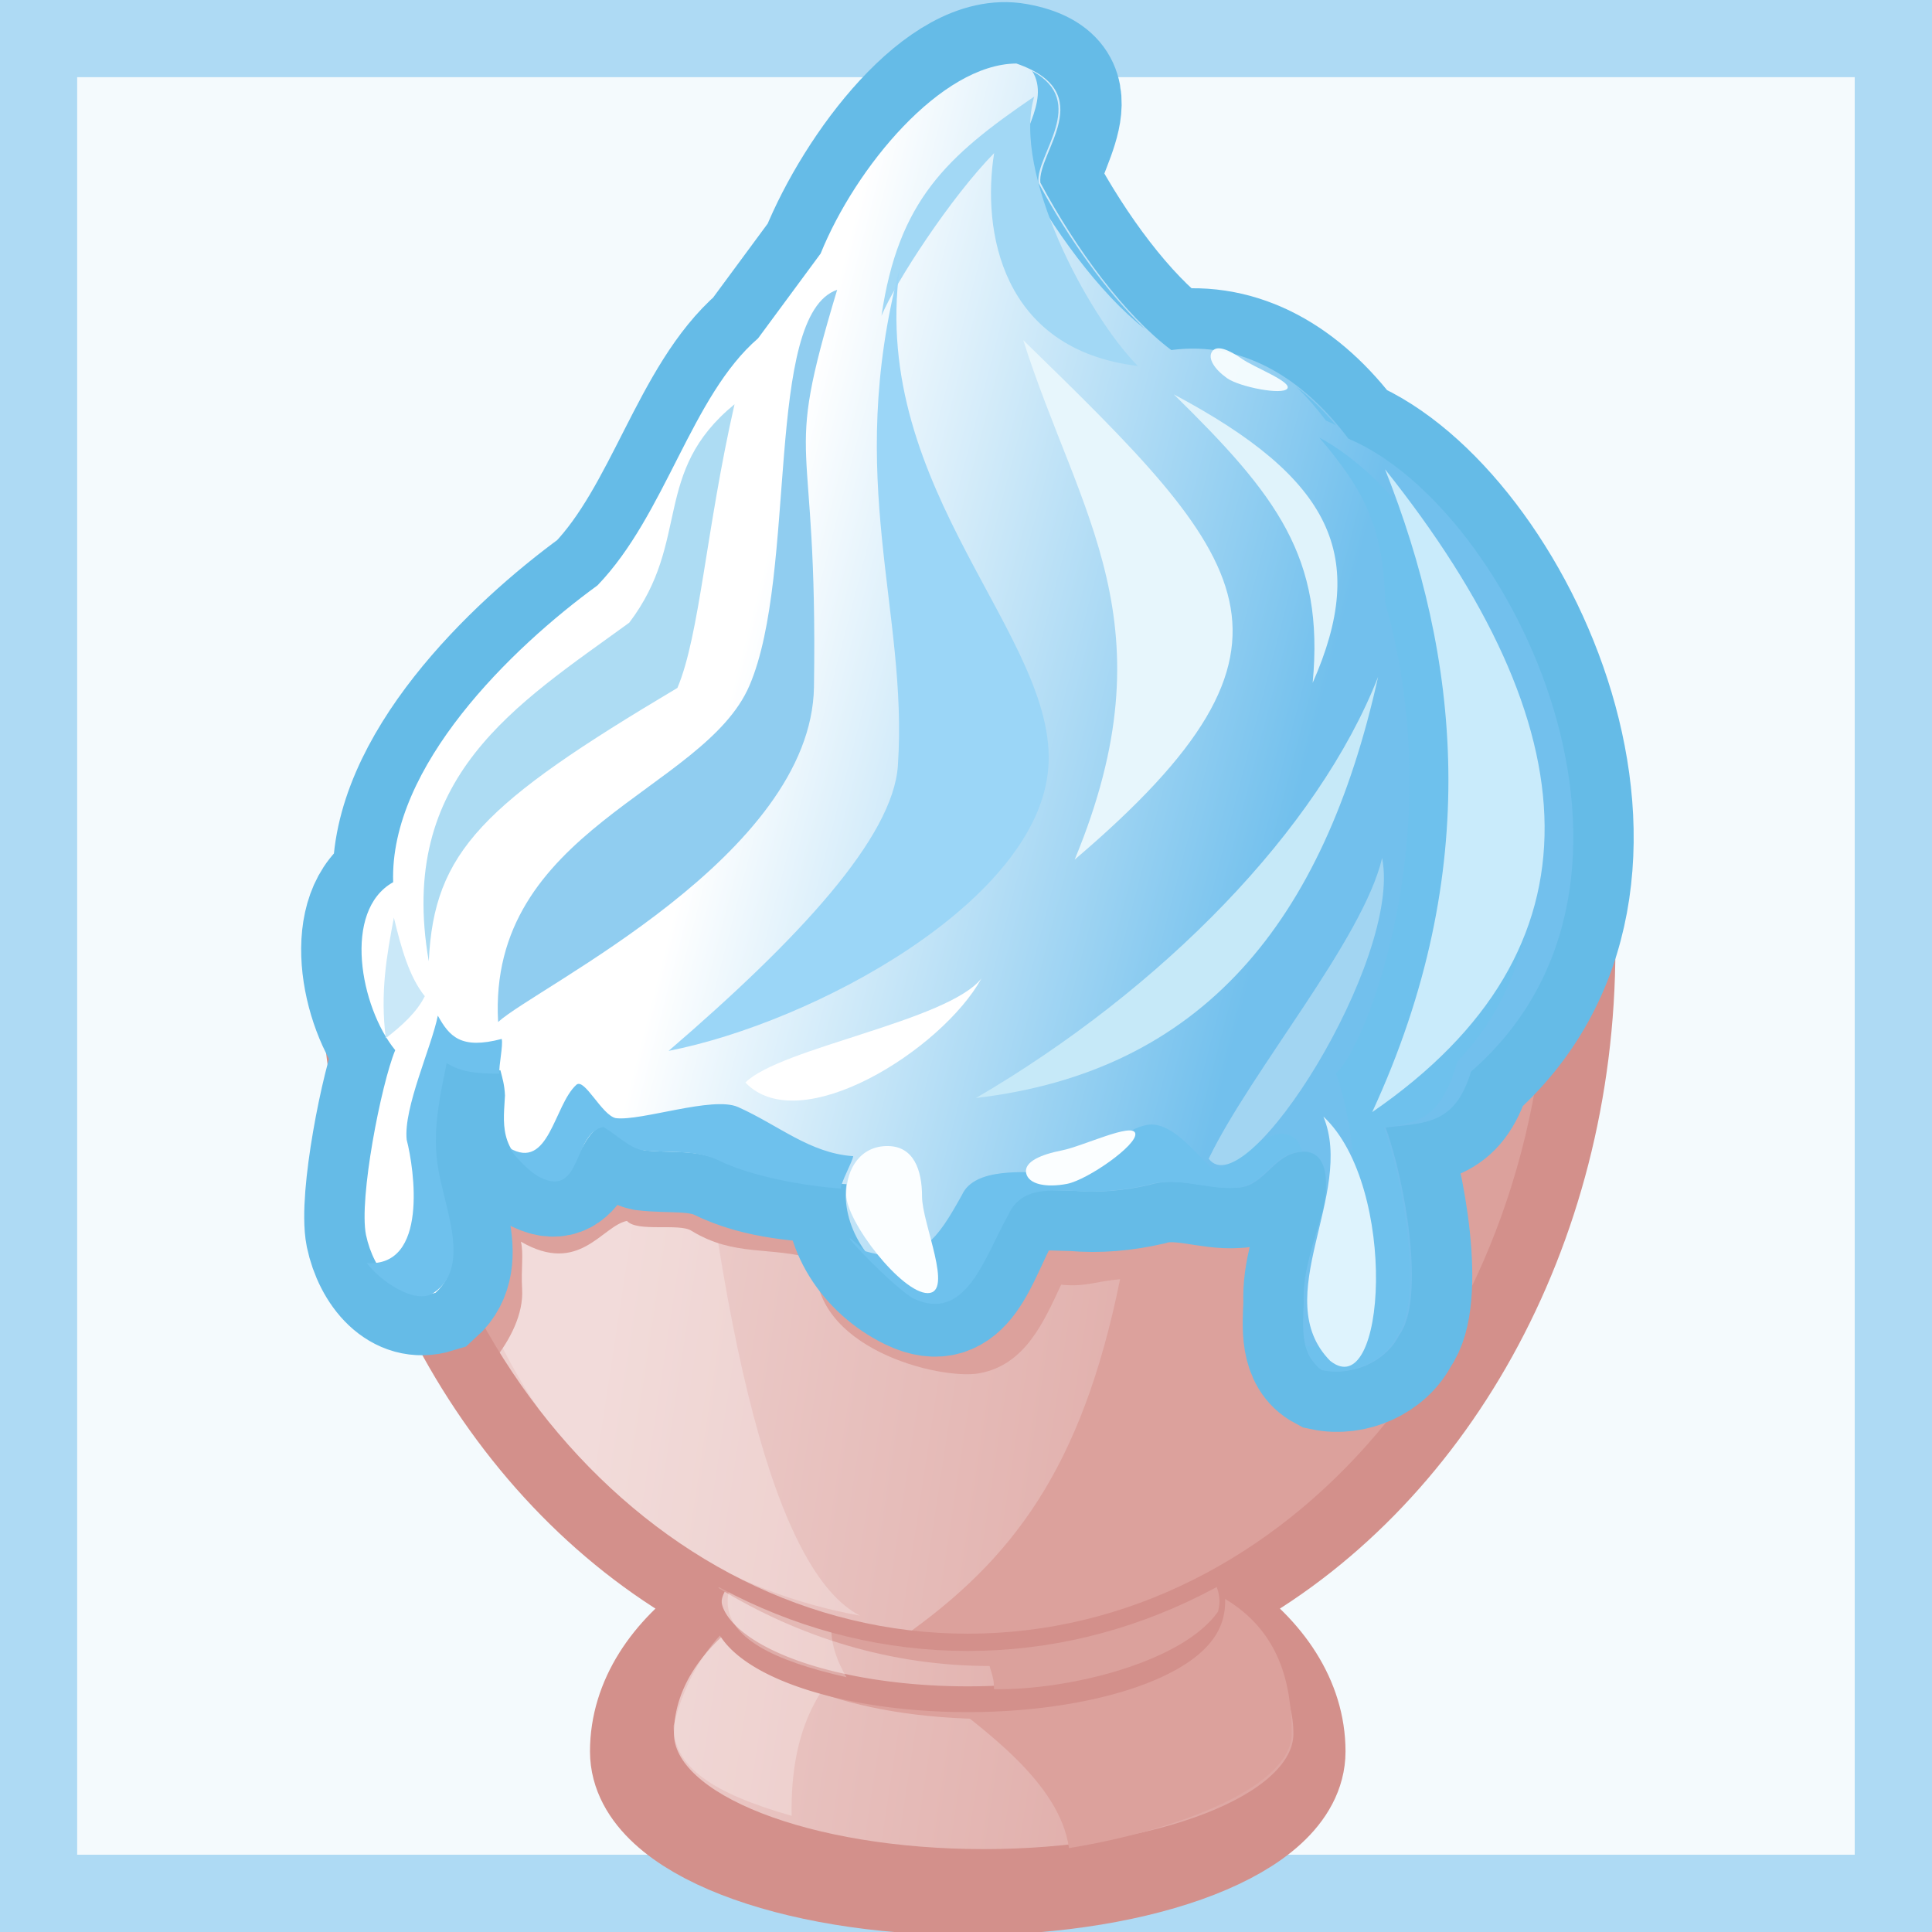 <?xml version="1.0" encoding="UTF-8" standalone="no"?>
<!-- Created with Inkscape (http://www.inkscape.org/) -->

<svg
   width="16"
   height="16"
   id="svg2"
   sodipodi:version="0.32"
   inkscape:version="1.3.2 (1:1.3.2+202311252150+091e20ef0f)"
   sodipodi:docname="favicon001.svg"
   inkscape:output_extension="org.inkscape.output.svg.inkscape"
   version="1.0"
   style="display:inline"
   inkscape:export-filename="favicon001.png"
   inkscape:export-xdpi="90"
   inkscape:export-ydpi="90"
   enable-background="new"
   xmlns:inkscape="http://www.inkscape.org/namespaces/inkscape"
   xmlns:sodipodi="http://sodipodi.sourceforge.net/DTD/sodipodi-0.dtd"
   xmlns:xlink="http://www.w3.org/1999/xlink"
   xmlns="http://www.w3.org/2000/svg"
   xmlns:svg="http://www.w3.org/2000/svg"
   xmlns:rdf="http://www.w3.org/1999/02/22-rdf-syntax-ns#"
   xmlns:cc="http://creativecommons.org/ns#"
   xmlns:dc="http://purl.org/dc/elements/1.1/">
  <defs
     id="defs4">
    <inkscape:perspective
       sodipodi:type="inkscape:persp3d"
       inkscape:vp_x="0 : 64 : 1"
       inkscape:vp_y="0 : 1000 : 0"
       inkscape:vp_z="128 : 64 : 1"
       inkscape:persp3d-origin="64 : 42.666667 : 1"
       id="perspective98" />
    <linearGradient
       id="linearGradient3561">
      <stop
         style="stop-color:#ffffff;stop-opacity:1;"
         offset="0"
         id="stop3563" />
      <stop
         style="stop-color:#72c0ed;stop-opacity:1"
         offset="1"
         id="stop3565" />
    </linearGradient>
    <linearGradient
       id="linearGradient3490">
      <stop
         style="stop-color:#edcfcd;stop-opacity:1;"
         offset="0"
         id="stop3492" />
      <stop
         style="stop-color:#dea7a3;stop-opacity:1;"
         offset="1"
         id="stop3494" />
    </linearGradient>
    <linearGradient
       inkscape:collect="always"
       xlink:href="#linearGradient3490"
       id="linearGradient3496"
       x1="549.278"
       y1="521.932"
       x2="187.934"
       y2="456.745"
       gradientUnits="userSpaceOnUse"
       gradientTransform="matrix(3.571343e-2,0,0,8.1666997e-2,-5.94,-46.299)" />
    <linearGradient
       inkscape:collect="always"
       xlink:href="#linearGradient3490"
       id="linearGradient3559"
       gradientUnits="userSpaceOnUse"
       x1="235.216"
       y1="479.744"
       x2="525.434"
       y2="523.933"
       gradientTransform="matrix(1.9323706e-2,0,0,1.9323706e-2,0.597,1.772)" />
    <linearGradient
       inkscape:collect="always"
       xlink:href="#linearGradient3561"
       id="linearGradient3567"
       x1="295.029"
       y1="171.433"
       x2="533.701"
       y2="233.422"
       gradientUnits="userSpaceOnUse"
       gradientTransform="matrix(1.9323709e-2,0,0,1.9323709e-2,0.479,1.92)" />
    <filter
       inkscape:collect="always"
       id="filter4484"
       x="-0.106"
       y="-0.33"
       width="1.211"
       height="1.66">
      <feGaussianBlur
         inkscape:collect="always"
         stdDeviation="9.34"
         id="feGaussianBlur4486" />
    </filter>
    <linearGradient
       inkscape:collect="always"
       xlink:href="#linearGradient3490"
       id="linearGradient5027"
       gradientUnits="userSpaceOnUse"
       x1="235.216"
       y1="479.744"
       x2="525.434"
       y2="523.933"
       gradientTransform="matrix(1.9323706e-2,0,0,1.9323706e-2,0.464,1.92)" />
    <linearGradient
       inkscape:collect="always"
       xlink:href="#linearGradient3490"
       id="linearGradient5029"
       gradientUnits="userSpaceOnUse"
       x1="235.216"
       y1="479.744"
       x2="525.434"
       y2="523.933" />
    <filter
       inkscape:collect="always"
       id="filter3500"
       x="-0.064"
       y="-0.064"
       width="1.128"
       height="1.128">
      <feBlend
         inkscape:collect="always"
         mode="multiply"
         in2="BackgroundImage"
         id="feBlend3502" />
    </filter>
  </defs>
  <sodipodi:namedview
     id="base"
     pagecolor="#ffffff"
     bordercolor="#666666"
     borderopacity="1.0"
     inkscape:pageopacity="0.0"
     inkscape:pageshadow="2"
     inkscape:zoom="22.627417"
     inkscape:cx="5.5463688"
     inkscape:cy="7.6676892"
     inkscape:document-units="px"
     inkscape:current-layer="layer1"
     showgrid="false"
     inkscape:window-width="1868"
     inkscape:window-height="1016"
     inkscape:window-x="52"
     inkscape:window-y="27"
     showguides="true"
     inkscape:guide-bbox="true"
     borderlayer="true"
     inkscape:showpageshadow="2"
     inkscape:pagecheckerboard="true"
     inkscape:deskcolor="#d1d1d1"
     inkscape:window-maximized="1">
    <sodipodi:guide
       orientation="1,0"
       position="390,355"
       id="guide3305"
       inkscape:locked="false" />
    <sodipodi:guide
       orientation="1,0"
       position="64,46.131"
       id="guide5031"
       inkscape:locked="false" />
    <sodipodi:guide
       orientation="1,0"
       position="8,3.094"
       id="guide2491"
       inkscape:locked="false" />
  </sodipodi:namedview>
  <g
     inkscape:groupmode="layer"
     id="layer1"
     inkscape:label="bg"
     style="filter:url(#filter3500)">
    <rect
       style="opacity:1;fill:#f4fafd;fill-opacity:1;fill-rule:nonzero;stroke:#aedaf4;stroke-width:2.16;stroke-linecap:butt;stroke-linejoin:miter;marker:none;marker-start:none;marker-mid:none;marker-end:none;stroke-miterlimit:4;stroke-dasharray:none;stroke-dashoffset:0;stroke-opacity:1;visibility:visible;display:inline;overflow:visible;enable-background:accumulate"
       id="rect3498"
       width="16.881"
       height="16.881"
       x="-0.441"
       y="-0.441"
       ry="0" />
  </g>
  <g
     inkscape:groupmode="layer"
     id="layer2"
     inkscape:label="bowl"
     style="display:inline">
    <path
       style="fill:none;fill-opacity:1;fill-rule:nonzero;stroke:#d3908b;stroke-width:0.984;stroke-linecap:butt;stroke-linejoin:miter;marker:none;marker-start:none;marker-mid:none;marker-end:none;stroke-miterlimit:4;stroke-dasharray:none;stroke-dashoffset:0;stroke-opacity:1;visibility:visible;display:inline;overflow:visible;enable-background:accumulate"
       d="M 8.014,5.927 C 5.325,5.927 3.141,6.79 3.141,7.852 C 3.141,10.171 4.307,12.17 5.984,13.079 C 5.948,13.138 5.93,13.2 5.93,13.263 C 5.93,13.339 5.957,13.412 6.007,13.481 C 5.614,13.757 5.378,14.114 5.378,14.505 C 5.378,15.073 6.559,15.534 8.014,15.534 C 9.469,15.534 10.651,15.073 10.651,14.505 C 10.651,14.114 10.414,13.757 10.021,13.481 C 10.072,13.412 10.099,13.339 10.099,13.263 C 10.099,13.2 10.079,13.138 10.044,13.079 C 11.721,12.17 12.886,10.171 12.886,7.852 C 12.886,6.79 10.704,5.927 8.014,5.927 z"
       id="path4909" />
    <path
       style="opacity:1;fill:url(#linearGradient3559);fill-opacity:1;fill-rule:nonzero;stroke:#d3908b;stroke-width:0.143;stroke-linecap:butt;stroke-linejoin:miter;marker:none;marker-start:none;marker-mid:none;marker-end:none;stroke-miterlimit:4;stroke-dasharray:none;stroke-dashoffset:0;stroke-opacity:1;visibility:visible;display:inline;overflow:visible;enable-background:accumulate"
       d="M 8.147,12.776 C 6.692,12.776 5.51,13.484 5.51,14.357 C 5.51,14.924 6.692,15.385 8.147,15.385 C 9.602,15.385 10.783,14.924 10.783,14.357 C 10.783,13.484 9.602,12.776 8.147,12.776 z"
       id="path3313" />
    <path
       style="opacity:1;fill:#ffffff;fill-opacity:0.252;fill-rule:nonzero;stroke:none;stroke-width:5;stroke-linecap:butt;stroke-linejoin:miter;marker:none;marker-start:none;marker-mid:none;marker-end:none;stroke-miterlimit:4;stroke-dasharray:none;stroke-dashoffset:0;stroke-opacity:1;visibility:visible;display:inline;overflow:visible;enable-background:accumulate"
       d="M 5.578,14.293 C 5.578,14.634 5.902,14.851 6.556,15.038 C 6.531,13.573 7.567,13.343 8.791,13.052 C 7.49,12.827 5.933,12.851 5.578,14.293 z"
       id="path4061"
       sodipodi:nodetypes="cccc" />
    <path
       style="opacity:1;fill:#dca19c;fill-opacity:1;fill-rule:nonzero;stroke:none;stroke-width:5;stroke-linecap:butt;stroke-linejoin:miter;marker:none;marker-start:none;marker-mid:none;marker-end:none;stroke-miterlimit:4;stroke-dasharray:none;stroke-dashoffset:0;stroke-opacity:1;visibility:visible;display:inline;overflow:visible;filter:url(#filter4484);enable-background:accumulate"
       d="M 378.717,728.52 C 340.453,728.52 305.845,737.981 281.061,753.208 C 281.021,753.677 280.998,754.14 280.998,754.614 C 280.998,777.667 329.326,796.395 388.873,796.395 C 438.598,796.395 480.497,783.342 492.967,765.614 C 468.598,743.288 426.517,728.52 378.717,728.52 z"
       id="path3861"
       transform="matrix(1.9323709e-2,0,0,1.9323709e-2,0.696,-1.153)" />
    <path
       style="opacity:1;fill:#dca19c;fill-opacity:1;fill-rule:nonzero;stroke:none;stroke-width:5;stroke-linecap:butt;stroke-linejoin:miter;marker:none;marker-start:none;marker-mid:none;marker-end:none;stroke-miterlimit:4;stroke-dasharray:none;stroke-dashoffset:0;stroke-opacity:1;visibility:visible;display:inline;overflow:visible;enable-background:accumulate"
       d="M 8,13.003 C 7.478,13.003 6.717,13.197 6.308,13.354 C 6.931,13.67 7.522,13.712 7.748,14.012 C 8.139,14.32 8.776,14.759 8.853,15.305 C 9.803,15.15 10.697,14.784 10.697,14.357 C 10.697,13.484 10.236,12.776 8,13.003 z"
       id="path4409"
       sodipodi:nodetypes="ccccsc" />
    <path
       transform="matrix(1.5279443e-2,0,0,3.4237582e-2,2.044,-9.439)"
       d="M 527.143,663.076 A 136.429,23.571 0 1 1 254.286,663.076 A 136.429,23.571 0 1 1 527.143,663.076 z"
       sodipodi:ry="23.571428"
       sodipodi:rx="136.42857"
       sodipodi:cy="663.07648"
       sodipodi:cx="390.71429"
       id="path3315"
       style="opacity:1;fill:url(#linearGradient5029);fill-opacity:1;fill-rule:nonzero;stroke:#d3908b;stroke-width:6.234;stroke-linecap:butt;stroke-linejoin:miter;marker:none;marker-start:none;marker-mid:none;marker-end:none;stroke-miterlimit:4;stroke-dasharray:none;stroke-dashoffset:0;stroke-opacity:1;visibility:visible;display:inline;overflow:visible;enable-background:accumulate"
       sodipodi:type="arc" />
    <path
       style="opacity:1;fill:#dba19c;fill-opacity:1;fill-rule:nonzero;stroke:none;stroke-width:5;stroke-linecap:butt;stroke-linejoin:miter;marker:none;marker-start:none;marker-mid:none;marker-end:none;stroke-miterlimit:4;stroke-dasharray:none;stroke-dashoffset:0;stroke-opacity:1;visibility:visible;display:inline;overflow:visible;enable-background:accumulate"
       d="M 8.014,12.456 C 6.962,12.456 6.092,12.758 5.95,13.151 C 6.622,13.563 7.386,13.797 8.195,13.797 C 8.23,13.911 8.23,13.919 8.232,13.989 C 8.853,13.999 9.795,13.764 10.087,13.347 C 10.094,13.319 10.099,13.291 10.099,13.263 C 10.099,12.818 9.165,12.456 8.014,12.456 z"
       id="path3850"
       sodipodi:nodetypes="cccccsc" />
    <path
       style="opacity:1;fill:#ffffff;fill-opacity:0.252;fill-rule:nonzero;stroke:none;stroke-width:5;stroke-linecap:butt;stroke-linejoin:miter;marker:none;marker-start:none;marker-mid:none;marker-end:none;stroke-miterlimit:4;stroke-dasharray:none;stroke-dashoffset:0;stroke-opacity:1;visibility:visible;display:inline;overflow:visible;enable-background:accumulate"
       d="M 8.014,12.456 C 6.863,12.456 6.026,12.818 6.026,13.263 C 6.026,13.56 6.393,13.75 7.01,13.89 C 6.378,12.811 8.315,12.613 8.932,12.563 C 8.975,12.563 9.018,12.564 9.06,12.565 C 8.752,12.496 8.395,12.456 8.014,12.456 z"
       id="path4066"
       sodipodi:nodetypes="cscccc" />
    <path
       style="fill:url(#linearGradient5027);fill-opacity:1;fill-rule:nonzero;stroke:none;stroke-width:0.145;stroke-linecap:butt;stroke-linejoin:miter;marker:none;marker-start:none;marker-mid:none;marker-end:none;stroke-miterlimit:4;stroke-dasharray:none;stroke-dashoffset:0;stroke-opacity:1;visibility:visible;display:inline;overflow:visible;enable-background:accumulate"
       d="M 8.014,5.927 C 5.325,5.927 3.141,6.79 3.141,7.852 C 3.141,11.025 5.325,13.601 8.014,13.601 C 10.704,13.601 12.886,11.025 12.886,7.852 C 12.886,6.79 10.704,5.927 8.014,5.927 z"
       id="path3309" />
    <path
       style="opacity:1;fill:url(#linearGradient3496);fill-opacity:1;fill-rule:nonzero;stroke:#dda9a5;stroke-width:0.097;stroke-linecap:butt;stroke-linejoin:miter;marker:none;marker-start:none;marker-mid:none;marker-end:none;stroke-miterlimit:4;stroke-dasharray:none;stroke-dashoffset:0;stroke-opacity:1;visibility:visible;display:inline;overflow:visible;enable-background:accumulate"
       d="M 12.886,7.852 C 12.886,8.915 10.704,9.777 8.014,9.777 C 5.324,9.777 3.142,8.915 3.142,7.852 C 3.142,6.79 5.324,5.927 8.014,5.927 C 10.704,5.927 12.886,6.79 12.886,7.852 z"
       id="path3307" />
    <path
       style="fill:#ffffff;fill-opacity:0.252;fill-rule:nonzero;stroke:none;stroke-width:5;stroke-linecap:butt;stroke-linejoin:miter;marker:none;marker-start:none;marker-mid:none;marker-end:none;stroke-miterlimit:4;stroke-dashoffset:0;stroke-opacity:1;visibility:visible;display:inline;overflow:visible;enable-background:accumulate"
       d="M 8.254,5.93 C 5.681,5.981 3.724,6.827 3.632,7.852 C 3.347,11.056 4.97,12.991 7.122,13.38 C 6.436,13.027 5.943,11.156 5.661,7.852 C 5.661,6.863 6.931,6.047 8.564,5.939 C 8.462,5.935 8.359,5.932 8.256,5.93 C 8.255,5.93 8.255,5.93 8.254,5.93 z"
       id="path3880"
       sodipodi:nodetypes="cscccsc" />
    <path
       style="opacity:1;fill:#dca19c;fill-opacity:1;fill-rule:nonzero;stroke:none;stroke-width:5;stroke-linecap:butt;stroke-linejoin:miter;marker:none;marker-start:none;marker-mid:none;marker-end:none;stroke-miterlimit:4;stroke-dasharray:none;stroke-dashoffset:0;stroke-opacity:1;visibility:visible;display:inline;overflow:visible;enable-background:accumulate"
       d="M 3.322,8.834 C 3.249,8.993 3.237,9.178 3.197,9.342 C 3.224,10.028 3.851,10.873 4.083,11.275 C 4.227,11.096 4.336,10.879 4.324,10.677 C 4.314,10.503 4.338,10.386 4.314,10.283 C 4.798,10.564 4.984,10.153 5.192,10.111 C 5.276,10.206 5.624,10.128 5.725,10.192 C 6.084,10.413 6.384,10.317 6.758,10.431 C 6.701,11.167 7.785,11.431 8.11,11.373 C 8.491,11.304 8.644,10.947 8.788,10.639 C 8.984,10.661 9.085,10.609 9.276,10.594 C 8.959,12.16 8.386,12.919 7.466,13.564 C 7.646,13.588 7.829,13.601 8.014,13.601 C 10.489,13.601 12.534,11.421 12.845,8.601 C 12.886,8.542 12.924,8.482 12.959,8.421 C 13.006,8.238 12.982,8.04 12.993,7.852 C 11.442,5.403 2.414,4.851 3.322,8.834 z"
       id="path4434"
       sodipodi:nodetypes="cccsccccscccscccc" />
    <path
       id="path3331"
       d="M 8.014,5.927 C 5.325,5.927 3.141,6.79 3.141,7.852 C 3.141,11.025 5.325,13.601 8.014,13.601 C 10.704,13.601 12.886,11.025 12.886,7.852 C 12.886,6.79 10.704,5.927 8.014,5.927 z"
       style="fill:none;fill-opacity:1;fill-rule:nonzero;stroke:#d3908b;stroke-width:0.143;stroke-linecap:butt;stroke-linejoin:miter;marker:none;marker-start:none;marker-mid:none;marker-end:none;stroke-miterlimit:4;stroke-dasharray:none;stroke-dashoffset:0;stroke-opacity:1;visibility:visible;display:inline;overflow:visible;enable-background:accumulate" />
  </g>
  <g
     inkscape:groupmode="layer"
     id="layer3"
     inkscape:label="cream"
     style="display:inline">
    <path
       sodipodi:nodetypes="ccccccccccccsccccsccccccccccccccs"
       id="path4922"
       d="M 8.417,0.526 C 7.813,0.417 7.086,1.384 6.796,2.1 L 6.278,2.802 C 5.724,3.28 5.514,4.26 4.948,4.848 C 4.235,5.367 3.225,6.348 3.256,7.306 C 2.835,7.541 2.982,8.34 3.273,8.697 C 3.156,8.98 2.971,9.927 3.031,10.227 C 3.094,10.525 3.312,10.797 3.607,10.706 C 3.915,10.429 3.618,9.941 3.588,9.588 C 3.56,9.324 3.646,8.97 3.699,8.707 C 3.847,8.801 3.821,8.915 4.144,8.863 C 4.161,8.93 4.178,8.982 4.182,9.072 C 4.173,9.277 4.117,9.542 4.46,9.709 C 4.802,9.874 4.768,9.36 5.02,9.314 C 5.121,9.372 5.219,9.502 5.335,9.526 C 5.547,9.551 5.762,9.518 5.954,9.604 C 6.286,9.77 6.65,9.782 7.01,9.807 C 6.964,10.143 7.189,10.51 7.552,10.685 C 7.99,10.896 8.087,10.399 8.285,10.044 C 8.391,9.813 8.68,9.859 8.889,9.861 C 9.101,9.88 9.314,9.86 9.521,9.813 C 9.762,9.738 10.003,9.854 10.245,9.836 C 10.456,9.831 10.538,9.586 10.736,9.545 C 11.035,9.48 10.999,9.872 10.946,10.055 C 10.88,10.295 10.785,10.535 10.797,10.79 C 10.79,10.982 10.762,11.241 10.963,11.347 C 11.2,11.397 11.478,11.278 11.588,11.056 C 11.807,10.764 11.64,9.788 11.475,9.337 C 11.799,9.3 12.05,9.317 12.182,8.875 C 14,7.29 12.529,4.208 11.167,3.633 C 10.79,3.131 10.289,2.821 9.7,2.899 C 9.316,2.61 8.913,2.068 8.616,1.513 C 8.588,1.261 9.135,0.654 8.417,0.526 z"
       style="opacity:1;fill:none;fill-opacity:1;fill-rule:nonzero;stroke:#65bbe7;stroke-width:1;stroke-linecap:round;stroke-linejoin:miter;marker:none;marker-start:none;marker-mid:none;marker-end:none;stroke-miterlimit:4;stroke-dasharray:none;stroke-dashoffset:0;stroke-opacity:1;visibility:visible;display:inline;overflow:visible;enable-background:accumulate" />
    <path
       style="opacity:1;fill:url(#linearGradient3567);fill-opacity:1;fill-rule:nonzero;stroke:none;stroke-width:5;stroke-linecap:round;stroke-linejoin:miter;marker:none;marker-start:none;marker-mid:none;marker-end:none;stroke-miterlimit:4;stroke-dasharray:none;stroke-dashoffset:0;stroke-opacity:1;visibility:visible;display:inline;overflow:visible;enable-background:accumulate"
       d="M 8.417,0.526 C 7.794,0.531 7.086,1.384 6.796,2.1 L 6.278,2.802 C 5.724,3.28 5.514,4.26 4.948,4.848 C 4.235,5.367 3.225,6.348 3.256,7.306 C 2.835,7.541 2.982,8.34 3.273,8.697 C 3.156,8.98 2.971,9.927 3.031,10.227 C 3.094,10.525 3.312,10.797 3.607,10.706 C 3.915,10.429 3.618,9.941 3.588,9.588 C 3.56,9.324 3.646,8.97 3.699,8.707 C 3.847,8.801 3.821,8.915 4.144,8.863 C 4.161,8.93 4.178,8.982 4.182,9.072 C 4.173,9.277 4.117,9.542 4.46,9.709 C 4.802,9.874 4.768,9.36 5.02,9.314 C 5.121,9.372 5.219,9.502 5.335,9.526 C 5.547,9.551 5.762,9.518 5.954,9.604 C 6.286,9.77 6.65,9.782 7.01,9.807 C 6.964,10.143 7.189,10.51 7.552,10.685 C 7.99,10.896 8.087,10.399 8.285,10.044 C 8.391,9.813 8.68,9.859 8.889,9.861 C 9.101,9.88 9.314,9.86 9.521,9.813 C 9.762,9.738 10.003,9.854 10.245,9.836 C 10.456,9.831 10.538,9.586 10.736,9.545 C 11.035,9.48 10.999,9.872 10.946,10.055 C 10.88,10.295 10.785,10.535 10.797,10.79 C 10.79,10.982 10.762,11.241 10.963,11.347 C 11.2,11.397 11.478,11.278 11.588,11.056 C 11.807,10.764 11.64,9.788 11.475,9.337 C 11.799,9.3 12.05,9.317 12.182,8.875 C 14,7.29 12.529,4.208 11.167,3.633 C 10.79,3.131 10.289,2.821 9.7,2.899 C 9.316,2.61 8.913,2.068 8.616,1.513 C 8.588,1.261 9.117,0.768 8.417,0.526 z"
       id="path3499"
       sodipodi:nodetypes="ccccccccccccsccccsccccccccccccccc" />
    <path
       style="opacity:1;fill:#addcf3;fill-opacity:1;fill-rule:nonzero;stroke:none;stroke-width:5;stroke-linecap:round;stroke-linejoin:miter;marker:none;marker-start:none;marker-mid:none;marker-end:none;stroke-miterlimit:4;stroke-dasharray:none;stroke-dashoffset:0;stroke-opacity:1;visibility:visible;display:inline;overflow:visible;enable-background:accumulate"
       d="M 5.211,5.157 C 4.278,5.836 3.285,6.43 3.551,7.961 C 3.593,7.05 4.001,6.654 5.61,5.697 C 5.795,5.26 5.847,4.384 6.083,3.348 C 5.393,3.913 5.726,4.478 5.211,5.157 z"
       id="path4887"
       sodipodi:nodetypes="ccccc" />
    <path
       style="opacity:1;fill:#6ec1ed;fill-opacity:1;fill-rule:nonzero;stroke:none;stroke-width:5;stroke-linecap:round;stroke-linejoin:miter;marker:none;marker-start:none;marker-mid:none;marker-end:none;stroke-miterlimit:4;stroke-dasharray:none;stroke-dashoffset:0;stroke-opacity:1;visibility:visible;display:inline;overflow:visible;enable-background:accumulate"
       d="M 8.548,0.588 C 8.708,0.842 8.409,1.172 8.43,1.364 C 8.718,1.903 9.107,2.43 9.481,2.724 C 9.163,2.419 8.845,1.97 8.6,1.513 C 8.575,1.281 9.02,0.845 8.548,0.588 z M 10.737,3.204 C 10.823,3.288 10.905,3.382 10.981,3.483 C 11.008,3.495 11.036,3.508 11.064,3.522 C 10.962,3.401 10.853,3.294 10.737,3.204 z M 10.926,3.624 C 11.321,4.087 11.455,4.388 11.473,4.995 C 12.019,6.931 11.299,8.687 11.065,8.889 C 11.372,9.769 11.204,11.263 10.811,11.146 C 10.837,11.204 10.883,11.313 10.948,11.347 C 11.185,11.397 11.463,11.278 11.573,11.056 C 11.791,10.764 11.625,9.787 11.46,9.337 C 11.785,9.3 11.939,9.232 12.071,8.789 C 13.54,7.25 12.15,4.273 10.926,3.624 z M 3.626,8.411 C 3.573,8.674 3.34,9.175 3.368,9.439 C 3.431,9.681 3.549,10.496 3.038,10.46 C 3.143,10.603 3.437,10.812 3.593,10.706 C 3.928,10.478 3.647,9.941 3.617,9.588 C 3.589,9.324 3.646,9.066 3.699,8.804 C 3.822,8.881 3.954,8.892 4.136,8.891 C 4.129,8.828 4.168,8.659 4.155,8.604 C 3.817,8.693 3.722,8.584 3.626,8.411 z M 4.773,8.984 C 4.587,9.152 4.547,9.7 4.218,9.507 C 4.261,9.57 4.376,9.703 4.478,9.753 C 4.82,9.918 4.746,9.378 4.997,9.333 C 5.099,9.391 5.204,9.502 5.32,9.526 C 5.532,9.551 5.747,9.518 5.939,9.604 C 6.217,9.743 6.662,9.822 6.964,9.843 C 6.961,9.797 7.06,9.62 7.066,9.575 C 6.705,9.55 6.45,9.319 6.112,9.168 C 5.904,9.075 5.311,9.286 5.1,9.26 C 4.984,9.236 4.84,8.923 4.773,8.984 z M 10.602,9.389 C 10.383,9.423 10.274,9.633 10.059,9.687 C 9.972,9.654 9.715,9.247 9.474,9.322 C 9.266,9.369 8.915,9.731 8.703,9.712 C 8.494,9.71 8.072,9.664 7.967,9.895 C 7.769,10.25 7.623,10.494 7.165,10.362 C 6.791,10.015 7.339,10.614 7.559,10.751 C 7.997,10.962 8.149,10.421 8.347,10.067 C 8.453,9.835 8.665,9.859 8.874,9.861 C 9.086,9.88 9.298,9.86 9.506,9.813 C 9.747,9.738 9.988,9.854 10.23,9.836 C 10.441,9.831 10.523,9.586 10.721,9.545 C 10.743,9.54 10.764,9.538 10.783,9.538 C 10.761,9.449 10.708,9.384 10.602,9.389 z"
       id="path4758"
       sodipodi:nodetypes="cccccccccccccccccccccscccccccscccccscscccccccccccccc" />
    <path
       style="opacity:1;fill:#a2d8f5;fill-opacity:1;fill-rule:nonzero;stroke:none;stroke-width:5;stroke-linecap:round;stroke-linejoin:miter;marker:none;marker-start:none;marker-mid:none;marker-end:none;stroke-miterlimit:4;stroke-dasharray:none;stroke-dashoffset:0;stroke-opacity:1;visibility:visible;display:inline;overflow:visible;enable-background:accumulate"
       d="M 8.565,0.8 C 7.835,1.297 7.44,1.664 7.3,2.615 C 7.416,2.336 7.876,1.631 8.233,1.268 C 8.131,1.905 8.288,2.894 9.423,3.031 C 9.001,2.603 8.381,1.424 8.565,0.8 z"
       id="path5020"
       sodipodi:nodetypes="ccccc" />
    <path
       style="opacity:1;fill:#90cdf0;fill-opacity:1;fill-rule:nonzero;stroke:none;stroke-width:5;stroke-linecap:round;stroke-linejoin:miter;marker:none;marker-start:none;marker-mid:none;marker-end:none;stroke-miterlimit:4;stroke-dasharray:none;stroke-dashoffset:0;stroke-opacity:1;visibility:visible;display:inline;overflow:visible;enable-background:accumulate"
       d="M 6.933,2.4 C 6.471,3.933 6.774,3.461 6.741,5.688 C 6.72,7.086 4.448,8.17 4.125,8.464 C 4.037,6.868 5.832,6.554 6.207,5.677 C 6.607,4.743 6.327,2.608 6.933,2.4 z"
       id="path4897"
       sodipodi:nodetypes="cscsc" />
    <path
       style="opacity:1;fill:#9bd6f7;fill-opacity:1;fill-rule:nonzero;stroke:none;stroke-width:5;stroke-linecap:round;stroke-linejoin:miter;marker:none;marker-start:none;marker-mid:none;marker-end:none;stroke-miterlimit:4;stroke-dasharray:none;stroke-dashoffset:0;stroke-opacity:1;visibility:visible;display:inline;overflow:visible;enable-background:accumulate"
       d="M 7.45,2.224 C 7.204,4.065 8.762,5.277 8.682,6.355 C 8.6,7.466 6.738,8.468 5.537,8.703 C 6.612,7.779 7.396,6.937 7.436,6.34 C 7.522,5.053 6.993,3.988 7.45,2.224 z"
       id="path4936"
       sodipodi:nodetypes="cscsc" />
    <path
       style="opacity:1;fill:#def3fd;fill-opacity:1;fill-rule:nonzero;stroke:none;stroke-width:5;stroke-linecap:round;stroke-linejoin:miter;marker:none;marker-start:none;marker-mid:none;marker-end:none;stroke-miterlimit:4;stroke-dasharray:none;stroke-dashoffset:0;stroke-opacity:1;visibility:visible;display:inline;overflow:visible;enable-background:accumulate"
       d="M 10.96,9.247 C 11.584,9.829 11.478,11.639 11.016,11.27 C 10.501,10.748 11.223,9.887 10.96,9.247 z"
       id="path4950"
       sodipodi:nodetypes="ccc" />
    <path
       style="opacity:1;fill:#cae8f8;fill-opacity:1;fill-rule:nonzero;stroke:none;stroke-width:5;stroke-linecap:round;stroke-linejoin:miter;marker:none;marker-start:none;marker-mid:none;marker-end:none;stroke-miterlimit:4;stroke-dasharray:none;stroke-dashoffset:0;stroke-opacity:1;visibility:visible;display:inline;overflow:visible;enable-background:accumulate"
       d="M 3.262,7.599 C 3.322,7.851 3.39,8.092 3.518,8.25 C 3.452,8.383 3.33,8.493 3.195,8.598 C 3.147,8.221 3.203,7.91 3.262,7.599 z"
       id="path4966"
       sodipodi:nodetypes="cccc" />
    <path
       style="fill:#fbfeff;fill-opacity:1;fill-rule:nonzero;stroke:none;stroke-width:5;stroke-linecap:round;stroke-linejoin:miter;marker:none;marker-start:none;marker-mid:none;marker-end:none;stroke-miterlimit:4;stroke-dashoffset:0;stroke-opacity:1;visibility:visible;display:inline;overflow:visible;enable-background:accumulate"
       d="M 7.636,9.91 C 7.636,10.132 7.901,10.709 7.683,10.709 C 7.466,10.709 7.008,10.117 7.008,9.894 C 7.008,9.672 7.131,9.491 7.349,9.491 C 7.566,9.491 7.636,9.687 7.636,9.91 z"
       id="path4968"
       sodipodi:nodetypes="csssc" />
    <path
       style="opacity:1;fill:#c9ebfb;fill-opacity:1;fill-rule:nonzero;stroke:none;stroke-width:5;stroke-linecap:round;stroke-linejoin:miter;marker:none;marker-start:none;marker-mid:none;marker-end:none;stroke-miterlimit:4;stroke-dasharray:none;stroke-dashoffset:0;stroke-opacity:0.884;visibility:visible;display:inline;overflow:visible;enable-background:accumulate"
       d="M 11.47,3.886 C 13.169,6.016 13.331,7.856 11.364,9.21 C 12.29,7.204 12.084,5.432 11.47,3.886 z"
       id="path4971"
       sodipodi:nodetypes="ccc" />
    <path
       sodipodi:nodetypes="ccc"
       id="path4973"
       d="M 8.474,2.817 C 10.339,4.633 11.016,5.318 8.9,7.119 C 9.708,5.168 8.935,4.268 8.474,2.817 z"
       style="opacity:1;fill:#e7f6fc;fill-opacity:1;fill-rule:nonzero;stroke:none;stroke-width:5;stroke-linecap:round;stroke-linejoin:miter;marker:none;marker-start:none;marker-mid:none;marker-end:none;stroke-miterlimit:4;stroke-dasharray:none;stroke-dashoffset:0;stroke-opacity:0.884;visibility:visible;display:inline;overflow:visible;enable-background:accumulate" />
    <path
       style="opacity:1;fill:#e0f3fb;fill-opacity:1;fill-rule:nonzero;stroke:none;stroke-width:5;stroke-linecap:round;stroke-linejoin:miter;marker:none;marker-start:none;marker-mid:none;marker-end:none;stroke-miterlimit:4;stroke-dasharray:none;stroke-dashoffset:0;stroke-opacity:0.884;visibility:visible;display:inline;overflow:visible;enable-background:accumulate"
       d="M 9.721,3.266 C 11.035,3.965 11.335,4.604 10.871,5.655 C 10.969,4.613 10.573,4.102 9.721,3.266 z"
       id="path4975"
       sodipodi:nodetypes="ccc" />
    <path
       sodipodi:nodetypes="ccc"
       id="path4977"
       d="M 11.413,5.605 C 10.963,7.635 9.955,8.873 8.083,9.093 C 9.628,8.19 10.918,6.868 11.413,5.605 z"
       style="opacity:1;fill:#c6e9f8;fill-opacity:1;fill-rule:nonzero;stroke:none;stroke-width:5;stroke-linecap:round;stroke-linejoin:miter;marker:none;marker-start:none;marker-mid:none;marker-end:none;stroke-miterlimit:4;stroke-dasharray:none;stroke-dashoffset:0;stroke-opacity:0.884;visibility:visible;display:inline;overflow:visible;enable-background:accumulate" />
    <path
       sodipodi:nodetypes="csssc"
       id="path4979"
       d="M 8.794,9.527 C 8.965,9.494 9.383,9.292 9.402,9.387 C 9.421,9.482 9.008,9.77 8.838,9.804 C 8.667,9.837 8.518,9.81 8.498,9.715 C 8.479,9.62 8.623,9.561 8.794,9.527 z"
       style="fill:#fbfeff;fill-opacity:1;fill-rule:nonzero;stroke:none;stroke-width:5;stroke-linecap:round;stroke-linejoin:miter;marker:none;marker-start:none;marker-mid:none;marker-end:none;stroke-miterlimit:4;stroke-dashoffset:0;stroke-opacity:1;visibility:visible;display:inline;overflow:visible;enable-background:accumulate" />
    <path
       style="fill:#fbfeff;fill-opacity:0.906;fill-rule:nonzero;stroke:none;stroke-width:5;stroke-linecap:round;stroke-linejoin:miter;marker:none;marker-start:none;marker-mid:none;marker-end:none;stroke-miterlimit:4;stroke-dashoffset:0;stroke-opacity:1;visibility:visible;display:inline;overflow:visible;enable-background:accumulate"
       d="M 10.284,2.971 C 10.386,3.043 10.701,3.161 10.661,3.218 C 10.621,3.275 10.264,3.204 10.162,3.132 C 10.059,3.059 9.999,2.968 10.038,2.911 C 10.078,2.853 10.181,2.899 10.284,2.971 z"
       id="path4981"
       sodipodi:nodetypes="csssc" />
    <path
       sodipodi:nodetypes="ccc"
       id="path4983"
       d="M 11.446,7.106 C 11.614,7.942 10.317,10.005 10.01,9.596 C 10.358,8.872 11.288,7.779 11.446,7.106 z"
       style="opacity:1;fill:#ebf7fc;fill-opacity:0.399;fill-rule:nonzero;stroke:none;stroke-width:5;stroke-linecap:round;stroke-linejoin:miter;marker:none;marker-start:none;marker-mid:none;marker-end:none;stroke-miterlimit:4;stroke-dasharray:none;stroke-dashoffset:0;stroke-opacity:1;visibility:visible;display:inline;overflow:visible;enable-background:accumulate" />
    <path
       sodipodi:nodetypes="ccc"
       id="path5022"
       d="M 6.173,8.965 C 6.462,8.677 7.847,8.457 8.128,8.103 C 7.801,8.694 6.623,9.437 6.173,8.965 z"
       style="opacity:1;fill:#ffffff;fill-opacity:1;fill-rule:nonzero;stroke:none;stroke-width:5;stroke-linecap:round;stroke-linejoin:miter;marker:none;marker-start:none;marker-mid:none;marker-end:none;stroke-miterlimit:4;stroke-dasharray:none;stroke-dashoffset:0;stroke-opacity:1;visibility:visible;display:inline;overflow:visible;enable-background:accumulate" />
  </g>
</svg>
